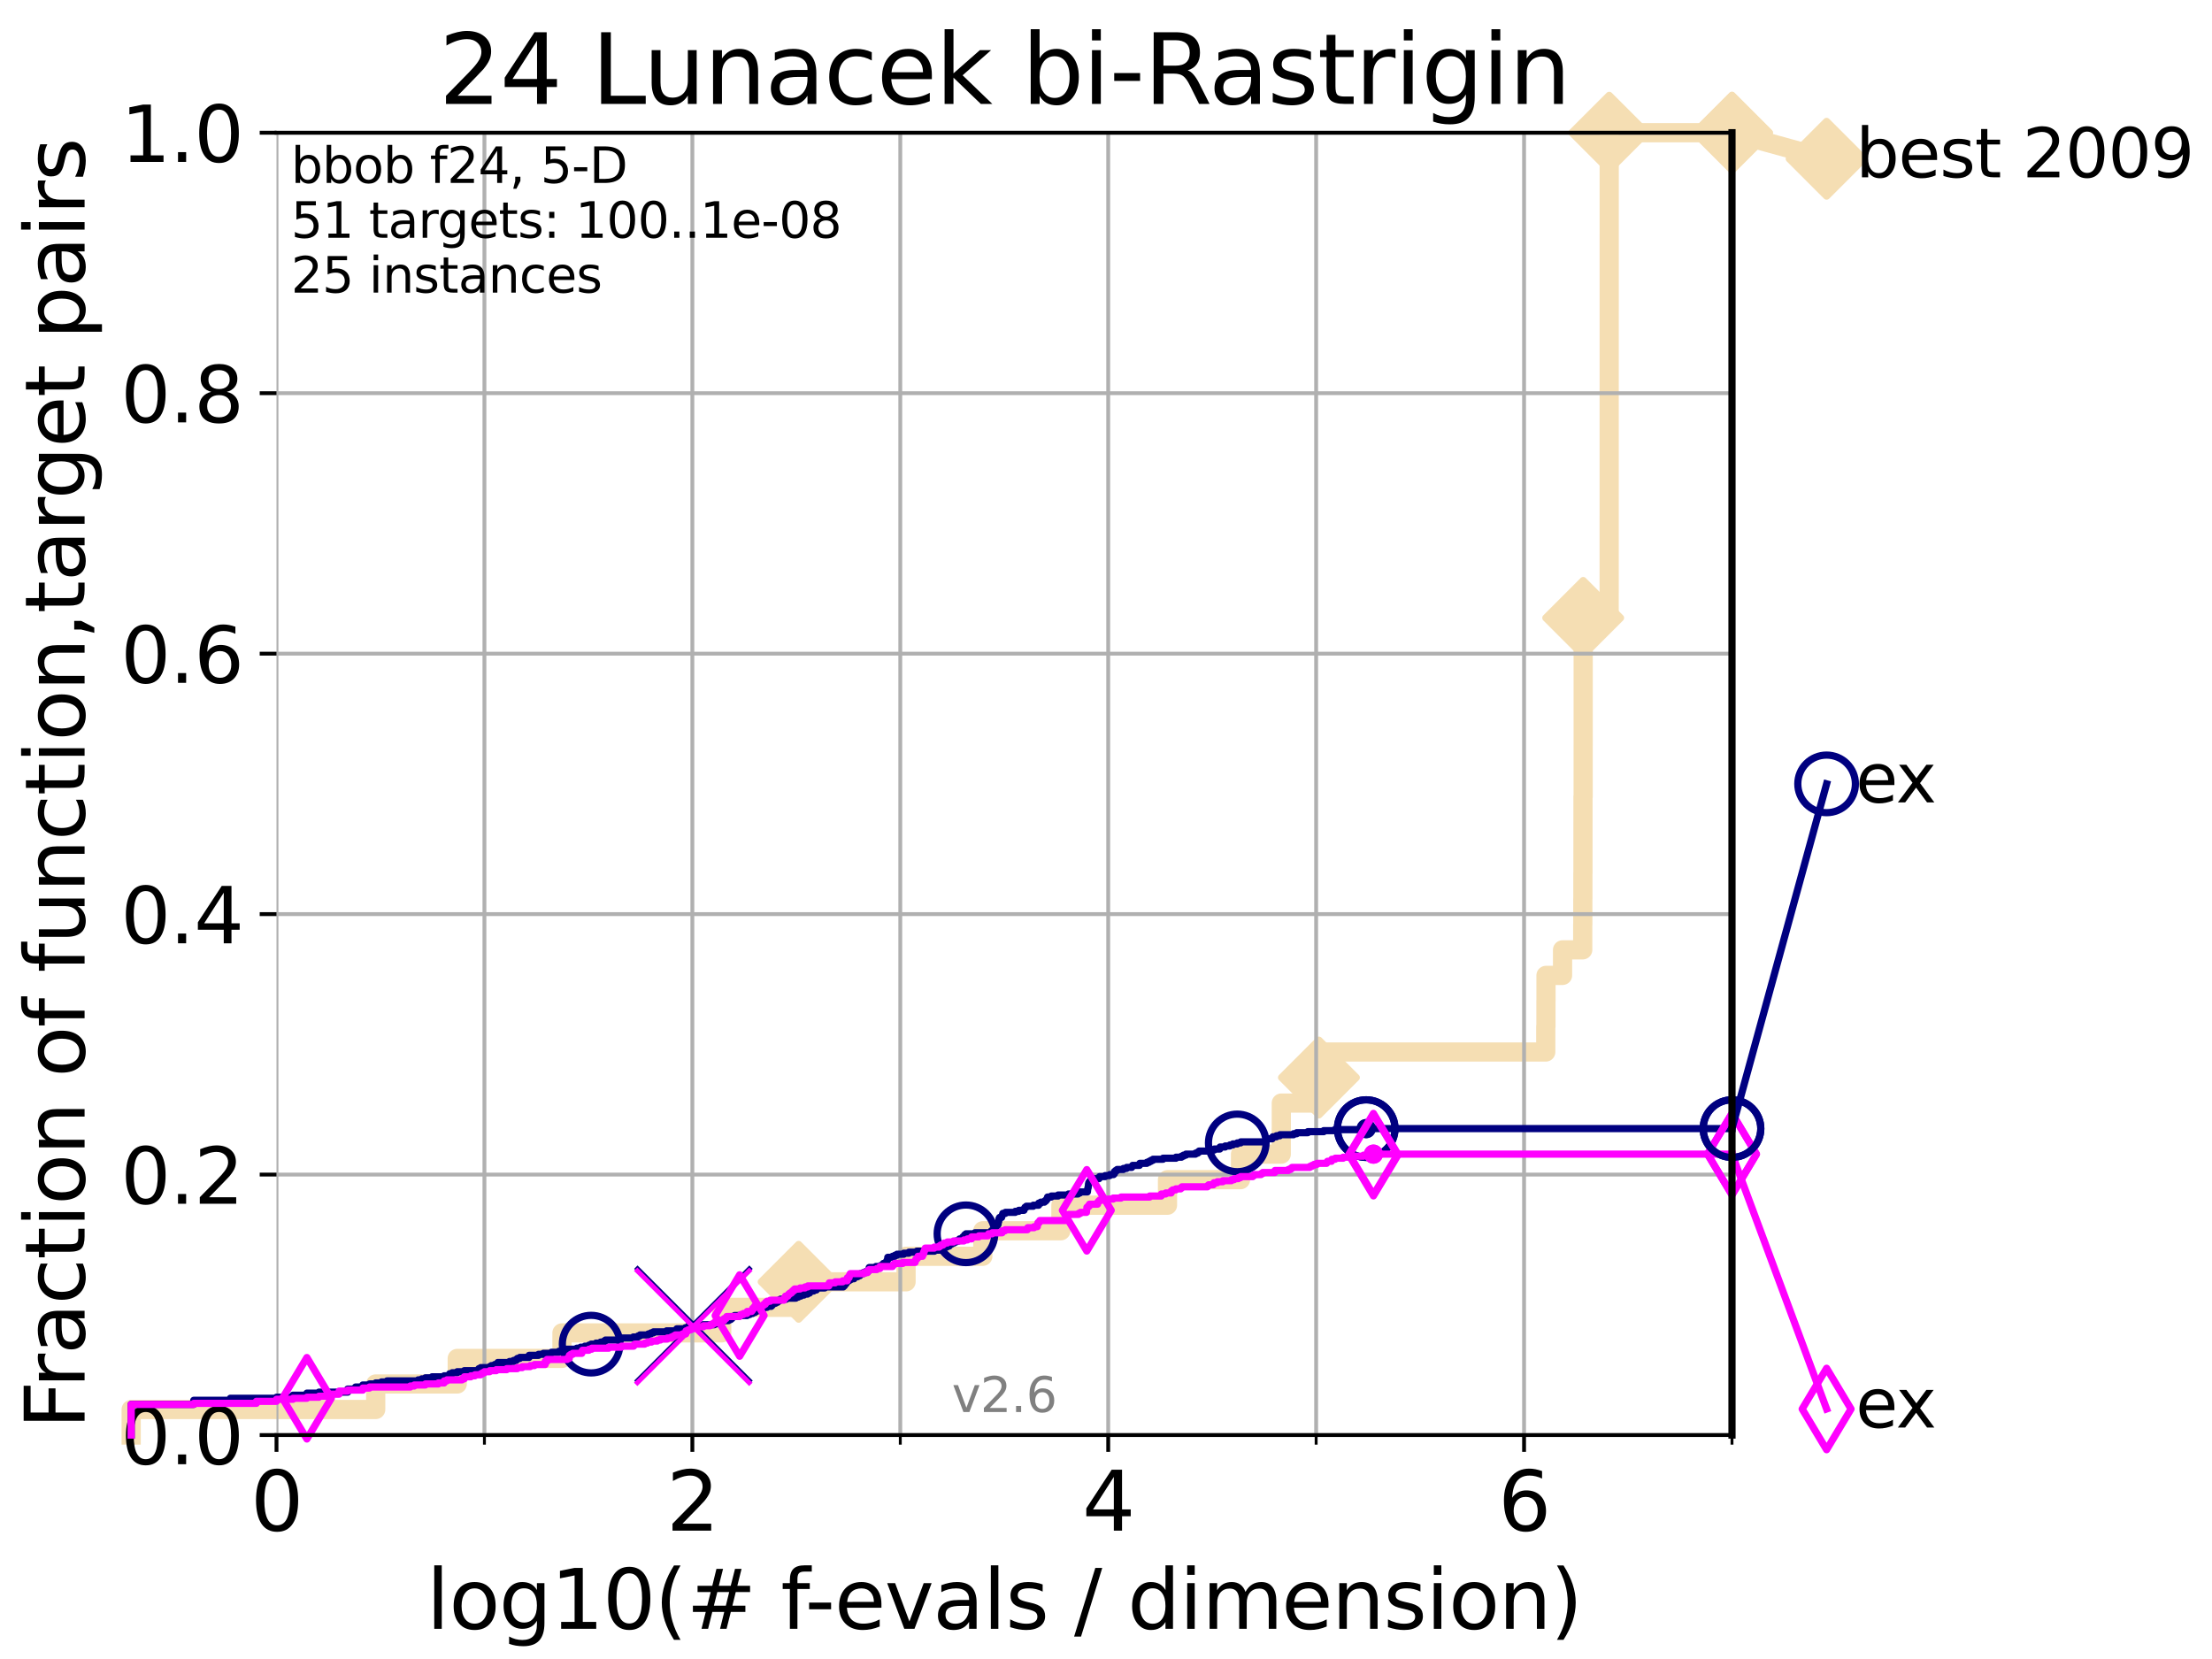 <?xml version="1.0" encoding="utf-8" standalone="no"?>
<!DOCTYPE svg PUBLIC "-//W3C//DTD SVG 1.1//EN"
  "http://www.w3.org/Graphics/SVG/1.1/DTD/svg11.dtd">
<svg xmlns:xlink="http://www.w3.org/1999/xlink" width="460.8pt" height="345.6pt" viewBox="0 0 460.8 345.6" xmlns="http://www.w3.org/2000/svg" version="1.1">
 <defs>
  <style type="text/css">*{stroke-linejoin: round; stroke-linecap: butt}</style>
 </defs>
 <g id="figure_1">
  <g id="patch_1">
   <path d="M 0 345.6 
L 460.8 345.6 
L 460.8 0 
L 0 0 
z
" style="fill: #ffffff"/>
  </g>
  <g id="axes_1">
   <g id="patch_2">
    <path d="M 57.6 298.944 
L 360.806 298.944 
L 360.806 27.648 
L 57.6 27.648 
z
" style="fill: #ffffff"/>
   </g>
   <g id="line2d_1">
    <path d="M 27.324 298.944 
L 27.324 293.624 
L 78.267 293.624 
L 78.267 288.305 
L 95.251 288.305 
L 95.251 282.985 
L 117.068 282.985 
L 117.068 277.666 
L 150.344 277.666 
L 150.344 272.346 
L 166.368 272.346 
L 166.368 267.027 
L 188.751 267.027 
L 188.751 261.707 
L 204.74 261.707 
L 204.74 256.388 
L 221.003 256.388 
L 221.003 251.068 
L 243.211 251.068 
L 243.211 245.749 
L 258.423 245.749 
L 258.423 240.429 
L 266.91 240.429 
L 266.91 235.11 
L 266.92 235.11 
L 266.92 229.79 
L 274.757 229.79 
L 274.757 224.471 
L 274.757 224.471 
L 274.757 219.151 
L 322.01 219.151 
L 322.01 213.832 
L 322.049 213.832 
L 322.049 208.512 
L 322.061 208.512 
L 322.061 203.192 
L 325.507 203.192 
L 325.507 197.873 
L 329.709 197.873 
L 329.709 192.553 
L 329.728 192.553 
L 329.728 187.234 
L 329.741 187.234 
L 329.741 181.914 
L 329.758 181.914 
L 329.758 176.595 
L 329.762 176.595 
L 329.762 171.275 
L 329.764 171.275 
L 329.764 165.956 
L 329.799 165.956 
L 329.799 160.636 
L 329.8 160.636 
L 329.8 155.317 
L 329.804 155.317 
L 329.804 149.997 
L 329.805 149.997 
L 329.805 144.678 
L 329.806 144.678 
L 329.806 139.358 
L 329.806 139.358 
L 329.806 134.039 
L 329.807 134.039 
L 329.807 128.719 
L 335.219 128.719 
L 335.219 123.4 
L 335.22 123.4 
L 335.22 118.08 
L 335.22 118.08 
L 335.22 112.76 
L 335.22 112.76 
L 335.22 107.441 
L 335.221 107.441 
L 335.221 102.121 
L 335.221 102.121 
L 335.221 96.802 
L 335.222 96.802 
L 335.222 91.482 
L 335.222 91.482 
L 335.222 86.163 
L 335.222 86.163 
L 335.222 80.843 
L 335.223 80.843 
L 335.223 75.524 
L 335.223 75.524 
L 335.223 70.204 
L 335.223 70.204 
L 335.223 64.885 
L 335.225 64.885 
L 335.225 59.565 
L 335.225 59.565 
L 335.225 54.246 
L 335.225 54.246 
L 335.225 48.926 
L 335.226 48.926 
L 335.226 43.607 
L 335.226 43.607 
L 335.226 38.287 
L 335.227 38.287 
L 335.227 32.968 
L 335.227 32.968 
L 335.227 27.648 
L 360.806 27.648 
" style="fill: none; stroke: #f5deb3; stroke-width: 4; stroke-linecap: square"/>
   </g>
   <g id="line2d_2">
    <defs>
     <path id="mee13d88a16" d="M -0 7.778 
L 7.778 0 
L 0 -7.778 
L -7.778 -0 
z
" style="stroke: #f5deb3; stroke-width: 1.5; stroke-linejoin: miter"/>
    </defs>
    <g>
     <use xlink:href="#mee13d88a16" x="166.368" y="267.027" style="fill: #f5deb3; stroke: #f5deb3; stroke-width: 1.5; stroke-linejoin: miter"/>
     <use xlink:href="#mee13d88a16" x="274.757" y="224.471" style="fill: #f5deb3; stroke: #f5deb3; stroke-width: 1.5; stroke-linejoin: miter"/>
     <use xlink:href="#mee13d88a16" x="329.807" y="128.719" style="fill: #f5deb3; stroke: #f5deb3; stroke-width: 1.5; stroke-linejoin: miter"/>
     <use xlink:href="#mee13d88a16" x="335.227" y="27.648" style="fill: #f5deb3; stroke: #f5deb3; stroke-width: 1.5; stroke-linejoin: miter"/>
     <use xlink:href="#mee13d88a16" x="360.806" y="27.648" style="fill: #f5deb3; stroke: #f5deb3; stroke-width: 1.5; stroke-linejoin: miter"/>
    </g>
   </g>
   <g id="line2d_3">
    <path style="fill: none; stroke: #f5deb3; stroke-width: 4; stroke-linecap: square"/>
    <g/>
   </g>
   <g id="line2d_4">
    <path d="M 360.806 27.648 
L 380.515 33.074 
" style="fill: none; stroke: #f5deb3; stroke-width: 4; stroke-linecap: square"/>
    <g>
     <use xlink:href="#mee13d88a16" x="360.806" y="27.648" style="fill: #f5deb3; stroke: #f5deb3; stroke-width: 1.5; stroke-linejoin: miter"/>
     <use xlink:href="#mee13d88a16" x="380.515" y="33.074" style="fill: #f5deb3; stroke: #f5deb3; stroke-width: 1.5; stroke-linejoin: miter"/>
    </g>
   </g>
   <g id="matplotlib.axis_1">
    <g id="xtick_1">
     <g id="line2d_5">
      <path d="M 57.6 298.944 
L 57.6 27.648 
" clip-path="url(#p0b5d0b1c21)" style="fill: none; stroke: #b0b0b0; stroke-width: 0.8; stroke-linecap: square"/>
     </g>
     <g id="line2d_6">
      <defs>
       <path id="m092c529389" d="M 0 0 
L 0 3.5 
" style="stroke: #000000; stroke-width: 0.8"/>
      </defs>
      <g>
       <use xlink:href="#m092c529389" x="57.6" y="298.944" style="stroke: #000000; stroke-width: 0.8"/>
      </g>
     </g>
     <g id="text_1">
      <!-- 0 -->
      <g transform="translate(52.192 318.861)scale(0.17 -0.17)">
       <defs>
        <path id="DejaVuSans-30" d="M 2034 4250 
Q 1547 4250 1301 3770 
Q 1056 3291 1056 2328 
Q 1056 1369 1301 889 
Q 1547 409 2034 409 
Q 2525 409 2770 889 
Q 3016 1369 3016 2328 
Q 3016 3291 2770 3770 
Q 2525 4250 2034 4250 
z
M 2034 4750 
Q 2819 4750 3233 4129 
Q 3647 3509 3647 2328 
Q 3647 1150 3233 529 
Q 2819 -91 2034 -91 
Q 1250 -91 836 529 
Q 422 1150 422 2328 
Q 422 3509 836 4129 
Q 1250 4750 2034 4750 
z
" transform="scale(0.016)"/>
       </defs>
       <use xlink:href="#DejaVuSans-30"/>
      </g>
     </g>
    </g>
    <g id="xtick_2">
     <g id="line2d_7">
      <path d="M 144.23 298.944 
L 144.23 27.648 
" clip-path="url(#p0b5d0b1c21)" style="fill: none; stroke: #b0b0b0; stroke-width: 0.8; stroke-linecap: square"/>
     </g>
     <g id="line2d_8">
      <g>
       <use xlink:href="#m092c529389" x="144.23" y="298.944" style="stroke: #000000; stroke-width: 0.8"/>
      </g>
     </g>
     <g id="text_2">
      <!-- 2 -->
      <g transform="translate(138.822 318.861)scale(0.17 -0.17)">
       <defs>
        <path id="DejaVuSans-32" d="M 1228 531 
L 3431 531 
L 3431 0 
L 469 0 
L 469 531 
Q 828 903 1448 1529 
Q 2069 2156 2228 2338 
Q 2531 2678 2651 2914 
Q 2772 3150 2772 3378 
Q 2772 3750 2511 3984 
Q 2250 4219 1831 4219 
Q 1534 4219 1204 4116 
Q 875 4013 500 3803 
L 500 4441 
Q 881 4594 1212 4672 
Q 1544 4750 1819 4750 
Q 2544 4750 2975 4387 
Q 3406 4025 3406 3419 
Q 3406 3131 3298 2873 
Q 3191 2616 2906 2266 
Q 2828 2175 2409 1742 
Q 1991 1309 1228 531 
z
" transform="scale(0.016)"/>
       </defs>
       <use xlink:href="#DejaVuSans-32"/>
      </g>
     </g>
    </g>
    <g id="xtick_3">
     <g id="line2d_9">
      <path d="M 230.861 298.944 
L 230.861 27.648 
" clip-path="url(#p0b5d0b1c21)" style="fill: none; stroke: #b0b0b0; stroke-width: 0.8; stroke-linecap: square"/>
     </g>
     <g id="line2d_10">
      <g>
       <use xlink:href="#m092c529389" x="230.861" y="298.944" style="stroke: #000000; stroke-width: 0.8"/>
      </g>
     </g>
     <g id="text_3">
      <!-- 4 -->
      <g transform="translate(225.453 318.861)scale(0.17 -0.17)">
       <defs>
        <path id="DejaVuSans-34" d="M 2419 4116 
L 825 1625 
L 2419 1625 
L 2419 4116 
z
M 2253 4666 
L 3047 4666 
L 3047 1625 
L 3713 1625 
L 3713 1100 
L 3047 1100 
L 3047 0 
L 2419 0 
L 2419 1100 
L 313 1100 
L 313 1709 
L 2253 4666 
z
" transform="scale(0.016)"/>
       </defs>
       <use xlink:href="#DejaVuSans-34"/>
      </g>
     </g>
    </g>
    <g id="xtick_4">
     <g id="line2d_11">
      <path d="M 317.491 298.944 
L 317.491 27.648 
" clip-path="url(#p0b5d0b1c21)" style="fill: none; stroke: #b0b0b0; stroke-width: 0.8; stroke-linecap: square"/>
     </g>
     <g id="line2d_12">
      <g>
       <use xlink:href="#m092c529389" x="317.491" y="298.944" style="stroke: #000000; stroke-width: 0.8"/>
      </g>
     </g>
     <g id="text_4">
      <!-- 6 -->
      <g transform="translate(312.083 318.861)scale(0.17 -0.17)">
       <defs>
        <path id="DejaVuSans-36" d="M 2113 2584 
Q 1688 2584 1439 2293 
Q 1191 2003 1191 1497 
Q 1191 994 1439 701 
Q 1688 409 2113 409 
Q 2538 409 2786 701 
Q 3034 994 3034 1497 
Q 3034 2003 2786 2293 
Q 2538 2584 2113 2584 
z
M 3366 4563 
L 3366 3988 
Q 3128 4100 2886 4159 
Q 2644 4219 2406 4219 
Q 1781 4219 1451 3797 
Q 1122 3375 1075 2522 
Q 1259 2794 1537 2939 
Q 1816 3084 2150 3084 
Q 2853 3084 3261 2657 
Q 3669 2231 3669 1497 
Q 3669 778 3244 343 
Q 2819 -91 2113 -91 
Q 1303 -91 875 529 
Q 447 1150 447 2328 
Q 447 3434 972 4092 
Q 1497 4750 2381 4750 
Q 2619 4750 2861 4703 
Q 3103 4656 3366 4563 
z
" transform="scale(0.016)"/>
       </defs>
       <use xlink:href="#DejaVuSans-36"/>
      </g>
     </g>
    </g>
    <g id="xtick_5">
     <g id="line2d_13">
      <path d="M 100.915 298.944 
L 100.915 27.648 
" clip-path="url(#p0b5d0b1c21)" style="fill: none; stroke: #b0b0b0; stroke-width: 0.8; stroke-linecap: square"/>
     </g>
     <g id="line2d_14">
      <defs>
       <path id="m8b782be0c8" d="M 0 0 
L 0 2 
" style="stroke: #000000; stroke-width: 0.6"/>
      </defs>
      <g>
       <use xlink:href="#m8b782be0c8" x="100.915" y="298.944" style="stroke: #000000; stroke-width: 0.6"/>
      </g>
     </g>
    </g>
    <g id="xtick_6">
     <g id="line2d_15">
      <path d="M 187.546 298.944 
L 187.546 27.648 
" clip-path="url(#p0b5d0b1c21)" style="fill: none; stroke: #b0b0b0; stroke-width: 0.8; stroke-linecap: square"/>
     </g>
     <g id="line2d_16">
      <g>
       <use xlink:href="#m8b782be0c8" x="187.546" y="298.944" style="stroke: #000000; stroke-width: 0.6"/>
      </g>
     </g>
    </g>
    <g id="xtick_7">
     <g id="line2d_17">
      <path d="M 274.176 298.944 
L 274.176 27.648 
" clip-path="url(#p0b5d0b1c21)" style="fill: none; stroke: #b0b0b0; stroke-width: 0.8; stroke-linecap: square"/>
     </g>
     <g id="line2d_18">
      <g>
       <use xlink:href="#m8b782be0c8" x="274.176" y="298.944" style="stroke: #000000; stroke-width: 0.6"/>
      </g>
     </g>
    </g>
    <g id="xtick_8">
     <g id="line2d_19">
      <path d="M 360.806 298.944 
L 360.806 27.648 
" clip-path="url(#p0b5d0b1c21)" style="fill: none; stroke: #b0b0b0; stroke-width: 0.8; stroke-linecap: square"/>
     </g>
     <g id="line2d_20">
      <g>
       <use xlink:href="#m8b782be0c8" x="360.806" y="298.944" style="stroke: #000000; stroke-width: 0.6"/>
      </g>
     </g>
    </g>
    <g id="text_5">
     <!-- log10(# f-evals / dimension) -->
     <g transform="translate(88.823 339.314)scale(0.17 -0.17)">
      <defs>
       <path id="DejaVuSans-6c" d="M 603 4863 
L 1178 4863 
L 1178 0 
L 603 0 
L 603 4863 
z
" transform="scale(0.016)"/>
       <path id="DejaVuSans-6f" d="M 1959 3097 
Q 1497 3097 1228 2736 
Q 959 2375 959 1747 
Q 959 1119 1226 758 
Q 1494 397 1959 397 
Q 2419 397 2687 759 
Q 2956 1122 2956 1747 
Q 2956 2369 2687 2733 
Q 2419 3097 1959 3097 
z
M 1959 3584 
Q 2709 3584 3137 3096 
Q 3566 2609 3566 1747 
Q 3566 888 3137 398 
Q 2709 -91 1959 -91 
Q 1206 -91 779 398 
Q 353 888 353 1747 
Q 353 2609 779 3096 
Q 1206 3584 1959 3584 
z
" transform="scale(0.016)"/>
       <path id="DejaVuSans-67" d="M 2906 1791 
Q 2906 2416 2648 2759 
Q 2391 3103 1925 3103 
Q 1463 3103 1205 2759 
Q 947 2416 947 1791 
Q 947 1169 1205 825 
Q 1463 481 1925 481 
Q 2391 481 2648 825 
Q 2906 1169 2906 1791 
z
M 3481 434 
Q 3481 -459 3084 -895 
Q 2688 -1331 1869 -1331 
Q 1566 -1331 1297 -1286 
Q 1028 -1241 775 -1147 
L 775 -588 
Q 1028 -725 1275 -790 
Q 1522 -856 1778 -856 
Q 2344 -856 2625 -561 
Q 2906 -266 2906 331 
L 2906 616 
Q 2728 306 2450 153 
Q 2172 0 1784 0 
Q 1141 0 747 490 
Q 353 981 353 1791 
Q 353 2603 747 3093 
Q 1141 3584 1784 3584 
Q 2172 3584 2450 3431 
Q 2728 3278 2906 2969 
L 2906 3500 
L 3481 3500 
L 3481 434 
z
" transform="scale(0.016)"/>
       <path id="DejaVuSans-31" d="M 794 531 
L 1825 531 
L 1825 4091 
L 703 3866 
L 703 4441 
L 1819 4666 
L 2450 4666 
L 2450 531 
L 3481 531 
L 3481 0 
L 794 0 
L 794 531 
z
" transform="scale(0.016)"/>
       <path id="DejaVuSans-28" d="M 1984 4856 
Q 1566 4138 1362 3434 
Q 1159 2731 1159 2009 
Q 1159 1288 1364 580 
Q 1569 -128 1984 -844 
L 1484 -844 
Q 1016 -109 783 600 
Q 550 1309 550 2009 
Q 550 2706 781 3412 
Q 1013 4119 1484 4856 
L 1984 4856 
z
" transform="scale(0.016)"/>
       <path id="DejaVuSans-23" d="M 3272 2816 
L 2363 2816 
L 2100 1772 
L 3016 1772 
L 3272 2816 
z
M 2803 4594 
L 2478 3297 
L 3391 3297 
L 3719 4594 
L 4219 4594 
L 3897 3297 
L 4872 3297 
L 4872 2816 
L 3775 2816 
L 3519 1772 
L 4513 1772 
L 4513 1294 
L 3397 1294 
L 3072 0 
L 2572 0 
L 2894 1294 
L 1978 1294 
L 1656 0 
L 1153 0 
L 1478 1294 
L 494 1294 
L 494 1772 
L 1594 1772 
L 1856 2816 
L 850 2816 
L 850 3297 
L 1978 3297 
L 2297 4594 
L 2803 4594 
z
" transform="scale(0.016)"/>
       <path id="DejaVuSans-20" transform="scale(0.016)"/>
       <path id="DejaVuSans-66" d="M 2375 4863 
L 2375 4384 
L 1825 4384 
Q 1516 4384 1395 4259 
Q 1275 4134 1275 3809 
L 1275 3500 
L 2222 3500 
L 2222 3053 
L 1275 3053 
L 1275 0 
L 697 0 
L 697 3053 
L 147 3053 
L 147 3500 
L 697 3500 
L 697 3744 
Q 697 4328 969 4595 
Q 1241 4863 1831 4863 
L 2375 4863 
z
" transform="scale(0.016)"/>
       <path id="DejaVuSans-2d" d="M 313 2009 
L 1997 2009 
L 1997 1497 
L 313 1497 
L 313 2009 
z
" transform="scale(0.016)"/>
       <path id="DejaVuSans-65" d="M 3597 1894 
L 3597 1613 
L 953 1613 
Q 991 1019 1311 708 
Q 1631 397 2203 397 
Q 2534 397 2845 478 
Q 3156 559 3463 722 
L 3463 178 
Q 3153 47 2828 -22 
Q 2503 -91 2169 -91 
Q 1331 -91 842 396 
Q 353 884 353 1716 
Q 353 2575 817 3079 
Q 1281 3584 2069 3584 
Q 2775 3584 3186 3129 
Q 3597 2675 3597 1894 
z
M 3022 2063 
Q 3016 2534 2758 2815 
Q 2500 3097 2075 3097 
Q 1594 3097 1305 2825 
Q 1016 2553 972 2059 
L 3022 2063 
z
" transform="scale(0.016)"/>
       <path id="DejaVuSans-76" d="M 191 3500 
L 800 3500 
L 1894 563 
L 2988 3500 
L 3597 3500 
L 2284 0 
L 1503 0 
L 191 3500 
z
" transform="scale(0.016)"/>
       <path id="DejaVuSans-61" d="M 2194 1759 
Q 1497 1759 1228 1600 
Q 959 1441 959 1056 
Q 959 750 1161 570 
Q 1363 391 1709 391 
Q 2188 391 2477 730 
Q 2766 1069 2766 1631 
L 2766 1759 
L 2194 1759 
z
M 3341 1997 
L 3341 0 
L 2766 0 
L 2766 531 
Q 2569 213 2275 61 
Q 1981 -91 1556 -91 
Q 1019 -91 701 211 
Q 384 513 384 1019 
Q 384 1609 779 1909 
Q 1175 2209 1959 2209 
L 2766 2209 
L 2766 2266 
Q 2766 2663 2505 2880 
Q 2244 3097 1772 3097 
Q 1472 3097 1187 3025 
Q 903 2953 641 2809 
L 641 3341 
Q 956 3463 1253 3523 
Q 1550 3584 1831 3584 
Q 2591 3584 2966 3190 
Q 3341 2797 3341 1997 
z
" transform="scale(0.016)"/>
       <path id="DejaVuSans-73" d="M 2834 3397 
L 2834 2853 
Q 2591 2978 2328 3040 
Q 2066 3103 1784 3103 
Q 1356 3103 1142 2972 
Q 928 2841 928 2578 
Q 928 2378 1081 2264 
Q 1234 2150 1697 2047 
L 1894 2003 
Q 2506 1872 2764 1633 
Q 3022 1394 3022 966 
Q 3022 478 2636 193 
Q 2250 -91 1575 -91 
Q 1294 -91 989 -36 
Q 684 19 347 128 
L 347 722 
Q 666 556 975 473 
Q 1284 391 1588 391 
Q 1994 391 2212 530 
Q 2431 669 2431 922 
Q 2431 1156 2273 1281 
Q 2116 1406 1581 1522 
L 1381 1569 
Q 847 1681 609 1914 
Q 372 2147 372 2553 
Q 372 3047 722 3315 
Q 1072 3584 1716 3584 
Q 2034 3584 2315 3537 
Q 2597 3491 2834 3397 
z
" transform="scale(0.016)"/>
       <path id="DejaVuSans-2f" d="M 1625 4666 
L 2156 4666 
L 531 -594 
L 0 -594 
L 1625 4666 
z
" transform="scale(0.016)"/>
       <path id="DejaVuSans-64" d="M 2906 2969 
L 2906 4863 
L 3481 4863 
L 3481 0 
L 2906 0 
L 2906 525 
Q 2725 213 2448 61 
Q 2172 -91 1784 -91 
Q 1150 -91 751 415 
Q 353 922 353 1747 
Q 353 2572 751 3078 
Q 1150 3584 1784 3584 
Q 2172 3584 2448 3432 
Q 2725 3281 2906 2969 
z
M 947 1747 
Q 947 1113 1208 752 
Q 1469 391 1925 391 
Q 2381 391 2643 752 
Q 2906 1113 2906 1747 
Q 2906 2381 2643 2742 
Q 2381 3103 1925 3103 
Q 1469 3103 1208 2742 
Q 947 2381 947 1747 
z
" transform="scale(0.016)"/>
       <path id="DejaVuSans-69" d="M 603 3500 
L 1178 3500 
L 1178 0 
L 603 0 
L 603 3500 
z
M 603 4863 
L 1178 4863 
L 1178 4134 
L 603 4134 
L 603 4863 
z
" transform="scale(0.016)"/>
       <path id="DejaVuSans-6d" d="M 3328 2828 
Q 3544 3216 3844 3400 
Q 4144 3584 4550 3584 
Q 5097 3584 5394 3201 
Q 5691 2819 5691 2113 
L 5691 0 
L 5113 0 
L 5113 2094 
Q 5113 2597 4934 2840 
Q 4756 3084 4391 3084 
Q 3944 3084 3684 2787 
Q 3425 2491 3425 1978 
L 3425 0 
L 2847 0 
L 2847 2094 
Q 2847 2600 2669 2842 
Q 2491 3084 2119 3084 
Q 1678 3084 1418 2786 
Q 1159 2488 1159 1978 
L 1159 0 
L 581 0 
L 581 3500 
L 1159 3500 
L 1159 2956 
Q 1356 3278 1631 3431 
Q 1906 3584 2284 3584 
Q 2666 3584 2933 3390 
Q 3200 3197 3328 2828 
z
" transform="scale(0.016)"/>
       <path id="DejaVuSans-6e" d="M 3513 2113 
L 3513 0 
L 2938 0 
L 2938 2094 
Q 2938 2591 2744 2837 
Q 2550 3084 2163 3084 
Q 1697 3084 1428 2787 
Q 1159 2491 1159 1978 
L 1159 0 
L 581 0 
L 581 3500 
L 1159 3500 
L 1159 2956 
Q 1366 3272 1645 3428 
Q 1925 3584 2291 3584 
Q 2894 3584 3203 3211 
Q 3513 2838 3513 2113 
z
" transform="scale(0.016)"/>
       <path id="DejaVuSans-29" d="M 513 4856 
L 1013 4856 
Q 1481 4119 1714 3412 
Q 1947 2706 1947 2009 
Q 1947 1309 1714 600 
Q 1481 -109 1013 -844 
L 513 -844 
Q 928 -128 1133 580 
Q 1338 1288 1338 2009 
Q 1338 2731 1133 3434 
Q 928 4138 513 4856 
z
" transform="scale(0.016)"/>
      </defs>
      <use xlink:href="#DejaVuSans-6c"/>
      <use xlink:href="#DejaVuSans-6f" x="27.783"/>
      <use xlink:href="#DejaVuSans-67" x="88.965"/>
      <use xlink:href="#DejaVuSans-31" x="152.441"/>
      <use xlink:href="#DejaVuSans-30" x="216.064"/>
      <use xlink:href="#DejaVuSans-28" x="279.688"/>
      <use xlink:href="#DejaVuSans-23" x="318.701"/>
      <use xlink:href="#DejaVuSans-20" x="402.49"/>
      <use xlink:href="#DejaVuSans-66" x="434.277"/>
      <use xlink:href="#DejaVuSans-2d" x="463.982"/>
      <use xlink:href="#DejaVuSans-65" x="500.066"/>
      <use xlink:href="#DejaVuSans-76" x="561.59"/>
      <use xlink:href="#DejaVuSans-61" x="620.77"/>
      <use xlink:href="#DejaVuSans-6c" x="682.049"/>
      <use xlink:href="#DejaVuSans-73" x="709.832"/>
      <use xlink:href="#DejaVuSans-20" x="761.932"/>
      <use xlink:href="#DejaVuSans-2f" x="793.719"/>
      <use xlink:href="#DejaVuSans-20" x="827.41"/>
      <use xlink:href="#DejaVuSans-64" x="859.197"/>
      <use xlink:href="#DejaVuSans-69" x="922.674"/>
      <use xlink:href="#DejaVuSans-6d" x="950.457"/>
      <use xlink:href="#DejaVuSans-65" x="1047.869"/>
      <use xlink:href="#DejaVuSans-6e" x="1109.393"/>
      <use xlink:href="#DejaVuSans-73" x="1172.771"/>
      <use xlink:href="#DejaVuSans-69" x="1224.871"/>
      <use xlink:href="#DejaVuSans-6f" x="1252.654"/>
      <use xlink:href="#DejaVuSans-6e" x="1313.836"/>
      <use xlink:href="#DejaVuSans-29" x="1377.215"/>
     </g>
    </g>
   </g>
   <g id="matplotlib.axis_2">
    <g id="ytick_1">
     <g id="line2d_21">
      <path d="M 57.6 298.944 
L 360.806 298.944 
" clip-path="url(#p0b5d0b1c21)" style="fill: none; stroke: #b0b0b0; stroke-width: 0.8; stroke-linecap: square"/>
     </g>
     <g id="line2d_22">
      <defs>
       <path id="m1b7c4a2855" d="M 0 0 
L -3.5 0 
" style="stroke: #000000; stroke-width: 0.8"/>
      </defs>
      <g>
       <use xlink:href="#m1b7c4a2855" x="57.6" y="298.944" style="stroke: #000000; stroke-width: 0.8"/>
      </g>
     </g>
     <g id="text_6">
      <!-- 0.0 -->
      <g transform="translate(25.155 305.023)scale(0.16 -0.16)">
       <defs>
        <path id="DejaVuSans-2e" d="M 684 794 
L 1344 794 
L 1344 0 
L 684 0 
L 684 794 
z
" transform="scale(0.016)"/>
       </defs>
       <use xlink:href="#DejaVuSans-30"/>
       <use xlink:href="#DejaVuSans-2e" x="63.623"/>
       <use xlink:href="#DejaVuSans-30" x="95.41"/>
      </g>
     </g>
    </g>
    <g id="ytick_2">
     <g id="line2d_23">
      <path d="M 57.6 244.685 
L 360.806 244.685 
" clip-path="url(#p0b5d0b1c21)" style="fill: none; stroke: #b0b0b0; stroke-width: 0.8; stroke-linecap: square"/>
     </g>
     <g id="line2d_24">
      <g>
       <use xlink:href="#m1b7c4a2855" x="57.6" y="244.685" style="stroke: #000000; stroke-width: 0.8"/>
      </g>
     </g>
     <g id="text_7">
      <!-- 0.2 -->
      <g transform="translate(25.155 250.764)scale(0.16 -0.16)">
       <use xlink:href="#DejaVuSans-30"/>
       <use xlink:href="#DejaVuSans-2e" x="63.623"/>
       <use xlink:href="#DejaVuSans-32" x="95.41"/>
      </g>
     </g>
    </g>
    <g id="ytick_3">
     <g id="line2d_25">
      <path d="M 57.6 190.426 
L 360.806 190.426 
" clip-path="url(#p0b5d0b1c21)" style="fill: none; stroke: #b0b0b0; stroke-width: 0.8; stroke-linecap: square"/>
     </g>
     <g id="line2d_26">
      <g>
       <use xlink:href="#m1b7c4a2855" x="57.6" y="190.426" style="stroke: #000000; stroke-width: 0.8"/>
      </g>
     </g>
     <g id="text_8">
      <!-- 0.4 -->
      <g transform="translate(25.155 196.504)scale(0.16 -0.16)">
       <use xlink:href="#DejaVuSans-30"/>
       <use xlink:href="#DejaVuSans-2e" x="63.623"/>
       <use xlink:href="#DejaVuSans-34" x="95.41"/>
      </g>
     </g>
    </g>
    <g id="ytick_4">
     <g id="line2d_27">
      <path d="M 57.6 136.166 
L 360.806 136.166 
" clip-path="url(#p0b5d0b1c21)" style="fill: none; stroke: #b0b0b0; stroke-width: 0.8; stroke-linecap: square"/>
     </g>
     <g id="line2d_28">
      <g>
       <use xlink:href="#m1b7c4a2855" x="57.6" y="136.166" style="stroke: #000000; stroke-width: 0.8"/>
      </g>
     </g>
     <g id="text_9">
      <!-- 0.6 -->
      <g transform="translate(25.155 142.245)scale(0.16 -0.16)">
       <use xlink:href="#DejaVuSans-30"/>
       <use xlink:href="#DejaVuSans-2e" x="63.623"/>
       <use xlink:href="#DejaVuSans-36" x="95.41"/>
      </g>
     </g>
    </g>
    <g id="ytick_5">
     <g id="line2d_29">
      <path d="M 57.6 81.907 
L 360.806 81.907 
" clip-path="url(#p0b5d0b1c21)" style="fill: none; stroke: #b0b0b0; stroke-width: 0.8; stroke-linecap: square"/>
     </g>
     <g id="line2d_30">
      <g>
       <use xlink:href="#m1b7c4a2855" x="57.6" y="81.907" style="stroke: #000000; stroke-width: 0.8"/>
      </g>
     </g>
     <g id="text_10">
      <!-- 0.8 -->
      <g transform="translate(25.155 87.986)scale(0.16 -0.16)">
       <defs>
        <path id="DejaVuSans-38" d="M 2034 2216 
Q 1584 2216 1326 1975 
Q 1069 1734 1069 1313 
Q 1069 891 1326 650 
Q 1584 409 2034 409 
Q 2484 409 2743 651 
Q 3003 894 3003 1313 
Q 3003 1734 2745 1975 
Q 2488 2216 2034 2216 
z
M 1403 2484 
Q 997 2584 770 2862 
Q 544 3141 544 3541 
Q 544 4100 942 4425 
Q 1341 4750 2034 4750 
Q 2731 4750 3128 4425 
Q 3525 4100 3525 3541 
Q 3525 3141 3298 2862 
Q 3072 2584 2669 2484 
Q 3125 2378 3379 2068 
Q 3634 1759 3634 1313 
Q 3634 634 3220 271 
Q 2806 -91 2034 -91 
Q 1263 -91 848 271 
Q 434 634 434 1313 
Q 434 1759 690 2068 
Q 947 2378 1403 2484 
z
M 1172 3481 
Q 1172 3119 1398 2916 
Q 1625 2713 2034 2713 
Q 2441 2713 2670 2916 
Q 2900 3119 2900 3481 
Q 2900 3844 2670 4047 
Q 2441 4250 2034 4250 
Q 1625 4250 1398 4047 
Q 1172 3844 1172 3481 
z
" transform="scale(0.016)"/>
       </defs>
       <use xlink:href="#DejaVuSans-30"/>
       <use xlink:href="#DejaVuSans-2e" x="63.623"/>
       <use xlink:href="#DejaVuSans-38" x="95.41"/>
      </g>
     </g>
    </g>
    <g id="ytick_6">
     <g id="line2d_31">
      <path d="M 57.6 27.648 
L 360.806 27.648 
" clip-path="url(#p0b5d0b1c21)" style="fill: none; stroke: #b0b0b0; stroke-width: 0.8; stroke-linecap: square"/>
     </g>
     <g id="line2d_32">
      <g>
       <use xlink:href="#m1b7c4a2855" x="57.6" y="27.648" style="stroke: #000000; stroke-width: 0.8"/>
      </g>
     </g>
     <g id="text_11">
      <!-- 1.0 -->
      <g transform="translate(25.155 33.727)scale(0.16 -0.16)">
       <use xlink:href="#DejaVuSans-31"/>
       <use xlink:href="#DejaVuSans-2e" x="63.623"/>
       <use xlink:href="#DejaVuSans-30" x="95.41"/>
      </g>
     </g>
    </g>
    <g id="text_12">
     <!-- Fraction of function,target pairs -->
     <g transform="translate(17.62 297.681)rotate(-90)scale(0.17 -0.17)">
      <defs>
       <path id="DejaVuSans-46" d="M 628 4666 
L 3309 4666 
L 3309 4134 
L 1259 4134 
L 1259 2759 
L 3109 2759 
L 3109 2228 
L 1259 2228 
L 1259 0 
L 628 0 
L 628 4666 
z
" transform="scale(0.016)"/>
       <path id="DejaVuSans-72" d="M 2631 2963 
Q 2534 3019 2420 3045 
Q 2306 3072 2169 3072 
Q 1681 3072 1420 2755 
Q 1159 2438 1159 1844 
L 1159 0 
L 581 0 
L 581 3500 
L 1159 3500 
L 1159 2956 
Q 1341 3275 1631 3429 
Q 1922 3584 2338 3584 
Q 2397 3584 2469 3576 
Q 2541 3569 2628 3553 
L 2631 2963 
z
" transform="scale(0.016)"/>
       <path id="DejaVuSans-63" d="M 3122 3366 
L 3122 2828 
Q 2878 2963 2633 3030 
Q 2388 3097 2138 3097 
Q 1578 3097 1268 2742 
Q 959 2388 959 1747 
Q 959 1106 1268 751 
Q 1578 397 2138 397 
Q 2388 397 2633 464 
Q 2878 531 3122 666 
L 3122 134 
Q 2881 22 2623 -34 
Q 2366 -91 2075 -91 
Q 1284 -91 818 406 
Q 353 903 353 1747 
Q 353 2603 823 3093 
Q 1294 3584 2113 3584 
Q 2378 3584 2631 3529 
Q 2884 3475 3122 3366 
z
" transform="scale(0.016)"/>
       <path id="DejaVuSans-74" d="M 1172 4494 
L 1172 3500 
L 2356 3500 
L 2356 3053 
L 1172 3053 
L 1172 1153 
Q 1172 725 1289 603 
Q 1406 481 1766 481 
L 2356 481 
L 2356 0 
L 1766 0 
Q 1100 0 847 248 
Q 594 497 594 1153 
L 594 3053 
L 172 3053 
L 172 3500 
L 594 3500 
L 594 4494 
L 1172 4494 
z
" transform="scale(0.016)"/>
       <path id="DejaVuSans-75" d="M 544 1381 
L 544 3500 
L 1119 3500 
L 1119 1403 
Q 1119 906 1312 657 
Q 1506 409 1894 409 
Q 2359 409 2629 706 
Q 2900 1003 2900 1516 
L 2900 3500 
L 3475 3500 
L 3475 0 
L 2900 0 
L 2900 538 
Q 2691 219 2414 64 
Q 2138 -91 1772 -91 
Q 1169 -91 856 284 
Q 544 659 544 1381 
z
M 1991 3584 
L 1991 3584 
z
" transform="scale(0.016)"/>
       <path id="DejaVuSans-2c" d="M 750 794 
L 1409 794 
L 1409 256 
L 897 -744 
L 494 -744 
L 750 256 
L 750 794 
z
" transform="scale(0.016)"/>
       <path id="DejaVuSans-70" d="M 1159 525 
L 1159 -1331 
L 581 -1331 
L 581 3500 
L 1159 3500 
L 1159 2969 
Q 1341 3281 1617 3432 
Q 1894 3584 2278 3584 
Q 2916 3584 3314 3078 
Q 3713 2572 3713 1747 
Q 3713 922 3314 415 
Q 2916 -91 2278 -91 
Q 1894 -91 1617 61 
Q 1341 213 1159 525 
z
M 3116 1747 
Q 3116 2381 2855 2742 
Q 2594 3103 2138 3103 
Q 1681 3103 1420 2742 
Q 1159 2381 1159 1747 
Q 1159 1113 1420 752 
Q 1681 391 2138 391 
Q 2594 391 2855 752 
Q 3116 1113 3116 1747 
z
" transform="scale(0.016)"/>
      </defs>
      <use xlink:href="#DejaVuSans-46"/>
      <use xlink:href="#DejaVuSans-72" x="50.27"/>
      <use xlink:href="#DejaVuSans-61" x="91.383"/>
      <use xlink:href="#DejaVuSans-63" x="152.662"/>
      <use xlink:href="#DejaVuSans-74" x="207.643"/>
      <use xlink:href="#DejaVuSans-69" x="246.852"/>
      <use xlink:href="#DejaVuSans-6f" x="274.635"/>
      <use xlink:href="#DejaVuSans-6e" x="335.816"/>
      <use xlink:href="#DejaVuSans-20" x="399.195"/>
      <use xlink:href="#DejaVuSans-6f" x="430.982"/>
      <use xlink:href="#DejaVuSans-66" x="492.164"/>
      <use xlink:href="#DejaVuSans-20" x="527.369"/>
      <use xlink:href="#DejaVuSans-66" x="559.156"/>
      <use xlink:href="#DejaVuSans-75" x="594.361"/>
      <use xlink:href="#DejaVuSans-6e" x="657.74"/>
      <use xlink:href="#DejaVuSans-63" x="721.119"/>
      <use xlink:href="#DejaVuSans-74" x="776.1"/>
      <use xlink:href="#DejaVuSans-69" x="815.309"/>
      <use xlink:href="#DejaVuSans-6f" x="843.092"/>
      <use xlink:href="#DejaVuSans-6e" x="904.273"/>
      <use xlink:href="#DejaVuSans-2c" x="967.652"/>
      <use xlink:href="#DejaVuSans-74" x="999.439"/>
      <use xlink:href="#DejaVuSans-61" x="1038.648"/>
      <use xlink:href="#DejaVuSans-72" x="1099.928"/>
      <use xlink:href="#DejaVuSans-67" x="1139.291"/>
      <use xlink:href="#DejaVuSans-65" x="1202.768"/>
      <use xlink:href="#DejaVuSans-74" x="1264.291"/>
      <use xlink:href="#DejaVuSans-20" x="1303.5"/>
      <use xlink:href="#DejaVuSans-70" x="1335.287"/>
      <use xlink:href="#DejaVuSans-61" x="1398.764"/>
      <use xlink:href="#DejaVuSans-69" x="1460.043"/>
      <use xlink:href="#DejaVuSans-72" x="1487.826"/>
      <use xlink:href="#DejaVuSans-73" x="1528.939"/>
     </g>
    </g>
   </g>
   <g id="line2d_33">
    <defs>
     <path id="m7739eb2ece" d="M 0 1.5 
C 0.398 1.5 0.779 1.342 1.061 1.061 
C 1.342 0.779 1.5 0.398 1.5 0 
C 1.5 -0.398 1.342 -0.779 1.061 -1.061 
C 0.779 -1.342 0.398 -1.5 0 -1.5 
C -0.398 -1.5 -0.779 -1.342 -1.061 -1.061 
C -1.342 -0.779 -1.5 -0.398 -1.5 0 
C -1.5 0.398 -1.342 0.779 -1.061 1.061 
C -0.779 1.342 -0.398 1.5 0 1.5 
z
" style="stroke: #f5deb3"/>
    </defs>
    <g>
     <use xlink:href="#m7739eb2ece" x="335.227" y="27.648" style="fill: #f5deb3; stroke: #f5deb3"/>
     <use xlink:href="#m7739eb2ece" x="335.227" y="27.648" style="fill: #f5deb3; stroke: #f5deb3"/>
    </g>
   </g>
   <g id="line2d_34">
    <defs>
     <path id="m270866346b" d="M 0 1.5 
C 0.398 1.5 0.779 1.342 1.061 1.061 
C 1.342 0.779 1.5 0.398 1.5 0 
C 1.5 -0.398 1.342 -0.779 1.061 -1.061 
C 0.779 -1.342 0.398 -1.5 0 -1.5 
C -0.398 -1.5 -0.779 -1.342 -1.061 -1.061 
C -1.342 -0.779 -1.5 -0.398 -1.5 0 
C -1.5 0.398 -1.342 0.779 -1.061 1.061 
C -0.779 1.342 -0.398 1.5 0 1.5 
z
" style="stroke: #000080"/>
    </defs>
    <g>
     <use xlink:href="#m270866346b" x="284.604" y="235.11" style="fill: #000080; stroke: #000080"/>
     <use xlink:href="#m270866346b" x="284.604" y="235.11" style="fill: #000080; stroke: #000080"/>
    </g>
   </g>
   <g id="line2d_35">
    <path d="M 27.324 298.944 
L 27.324 292.561 
L 40.363 292.561 
L 40.363 291.709 
L 47.991 291.709 
L 47.991 291.284 
L 57.6 291.284 
L 57.6 291.071 
L 61.03 291.071 
L 61.03 290.646 
L 63.93 290.646 
L 63.93 290.22 
L 66.441 290.22 
L 66.441 290.007 
L 72.432 290.007 
L 72.432 289.369 
L 74.069 289.369 
L 74.069 288.943 
L 75.575 288.943 
L 75.575 288.518 
L 76.969 288.518 
L 76.969 288.305 
L 78.267 288.305 
L 78.267 288.092 
L 79.481 288.092 
L 79.481 287.879 
L 80.621 287.879 
L 80.621 287.667 
L 87.108 287.667 
L 87.108 287.454 
L 87.876 287.454 
L 87.876 287.241 
L 88.614 287.241 
L 88.614 287.028 
L 90.008 287.028 
L 90.008 286.815 
L 92.52 286.815 
L 92.52 286.603 
L 93.66 286.603 
L 93.66 286.177 
L 94.206 286.177 
L 94.206 285.964 
L 95.251 285.964 
L 95.251 285.752 
L 96.718 285.752 
L 96.718 285.539 
L 99.751 285.539 
L 99.751 285.113 
L 100.147 285.113 
L 100.147 284.9 
L 102.011 284.9 
L 102.011 284.688 
L 102.363 284.688 
L 102.363 284.475 
L 103.047 284.475 
L 103.047 284.262 
L 103.707 284.262 
L 103.707 283.837 
L 106.138 283.837 
L 106.138 283.624 
L 106.974 283.624 
L 106.974 283.411 
L 107.512 283.411 
L 107.512 283.198 
L 107.775 283.198 
L 107.775 282.985 
L 108.29 282.985 
L 108.29 282.773 
L 110.221 282.773 
L 110.221 282.347 
L 112.18 282.347 
L 112.18 282.134 
L 113.186 282.134 
L 113.186 281.922 
L 114.872 281.922 
L 114.872 281.709 
L 116.419 281.709 
L 116.419 281.496 
L 117.54 281.496 
L 117.54 281.283 
L 117.849 281.283 
L 117.849 281.07 
L 120.149 281.07 
L 120.149 280.858 
L 120.944 280.858 
L 120.944 280.645 
L 121.831 280.645 
L 121.831 280.432 
L 122.678 280.432 
L 122.678 280.219 
L 123.145 280.219 
L 123.145 280.006 
L 124.156 280.006 
L 124.156 279.794 
L 125.116 279.794 
L 125.116 279.581 
L 125.83 279.581 
L 125.83 279.368 
L 126.127 279.368 
L 126.127 279.155 
L 128.957 279.155 
L 128.957 278.943 
L 129.458 278.943 
L 129.458 278.73 
L 131.929 278.73 
L 131.929 278.517 
L 132.916 278.517 
L 132.916 278.304 
L 133.323 278.304 
L 133.323 278.091 
L 135.055 278.091 
L 135.055 277.879 
L 135.598 277.879 
L 135.598 277.666 
L 136.127 277.666 
L 136.127 277.453 
L 138.869 277.453 
L 138.869 277.24 
L 140.861 277.24 
L 140.861 277.028 
L 140.995 277.028 
L 140.995 276.815 
L 142.743 276.815 
L 142.743 276.602 
L 143.345 276.602 
L 143.345 276.389 
L 143.462 276.389 
L 143.462 276.176 
L 144.155 276.176 
L 144.155 275.964 
L 148.815 275.964 
L 148.815 275.751 
L 149.848 275.751 
L 149.848 275.538 
L 150.235 275.538 
L 150.344 275.113 
L 151.757 275.113 
L 151.757 274.9 
L 152.206 274.9 
L 152.206 274.687 
L 152.475 274.687 
L 152.475 274.474 
L 152.596 274.474 
L 152.596 274.261 
L 153.025 274.261 
L 153.025 274.049 
L 155.64 274.049 
L 155.64 273.836 
L 156.205 273.836 
L 156.205 273.623 
L 156.793 273.623 
L 156.793 273.41 
L 157.27 273.41 
L 157.27 273.197 
L 157.605 273.197 
L 157.605 272.985 
L 158.08 272.985 
L 158.08 272.772 
L 158.49 272.772 
L 158.49 272.559 
L 159.097 272.559 
L 159.097 272.346 
L 159.8 272.346 
L 159.8 272.134 
L 160.668 272.134 
L 160.668 271.921 
L 160.887 271.921 
L 160.948 271.495 
L 161.557 271.495 
L 161.557 271.282 
L 161.987 271.282 
L 161.987 271.07 
L 162.248 271.07 
L 162.248 270.857 
L 162.578 270.857 
L 162.578 270.644 
L 163.8 270.644 
L 163.8 270.431 
L 165.791 270.431 
L 165.791 270.219 
L 166.287 270.219 
L 166.287 270.006 
L 166.826 270.006 
L 166.826 269.793 
L 167.472 269.793 
L 167.472 269.58 
L 168.232 269.58 
L 168.232 269.367 
L 168.658 269.367 
L 168.72 268.942 
L 169.502 268.942 
L 169.502 268.729 
L 170.063 268.729 
L 170.063 268.516 
L 170.233 268.516 
L 170.233 268.304 
L 171.826 268.304 
L 171.826 268.091 
L 175.666 268.091 
L 175.666 267.878 
L 175.898 267.878 
L 175.898 267.665 
L 176.024 267.665 
L 176.024 267.452 
L 176.231 267.452 
L 176.231 267.24 
L 176.354 267.24 
L 176.422 266.814 
L 176.859 266.814 
L 176.859 266.601 
L 177.194 266.601 
L 177.194 266.388 
L 177.905 266.388 
L 177.905 266.176 
L 178.061 266.176 
L 178.061 265.963 
L 178.668 265.963 
L 178.668 265.75 
L 179.121 265.75 
L 179.121 265.537 
L 179.244 265.537 
L 179.244 265.325 
L 179.831 265.325 
L 179.831 265.112 
L 180.335 265.112 
L 180.335 264.899 
L 180.841 264.899 
L 180.938 264.473 
L 181.034 264.473 
L 181.071 264.048 
L 182.462 264.048 
L 182.462 263.835 
L 183.465 263.835 
L 183.465 263.622 
L 183.95 263.622 
L 184.031 263.197 
L 184.475 263.197 
L 184.475 262.984 
L 184.691 262.984 
L 184.77 262.558 
L 184.887 262.558 
L 184.943 261.92 
L 185.932 261.92 
L 185.932 261.707 
L 186.43 261.707 
L 186.43 261.495 
L 186.856 261.495 
L 186.856 261.282 
L 188.283 261.282 
L 188.283 261.069 
L 189.339 261.069 
L 189.339 260.856 
L 190.985 260.856 
L 190.985 260.643 
L 194.659 260.643 
L 194.659 260.431 
L 195.744 260.431 
L 195.744 260.218 
L 195.997 260.218 
L 195.997 260.005 
L 196.486 260.005 
L 196.486 259.792 
L 197.233 259.792 
L 197.233 259.579 
L 197.75 259.579 
L 197.75 259.367 
L 197.915 259.367 
L 197.915 259.154 
L 198.297 259.154 
L 198.297 258.941 
L 198.746 258.941 
L 198.746 258.728 
L 199.157 258.728 
L 199.157 258.516 
L 199.719 258.516 
L 199.719 258.303 
L 199.893 258.303 
L 199.893 258.09 
L 200.489 258.09 
L 200.579 257.664 
L 200.857 257.664 
L 200.963 257.239 
L 201.226 257.239 
L 201.226 257.026 
L 203.078 257.026 
L 203.078 256.813 
L 206.375 256.813 
L 206.375 256.601 
L 206.533 256.601 
L 206.533 256.388 
L 207.082 256.388 
L 207.159 255.962 
L 207.25 255.962 
L 207.326 255.324 
L 207.771 255.324 
L 207.771 255.111 
L 207.906 255.111 
L 208.003 254.473 
L 208.052 254.473 
L 208.119 253.834 
L 208.235 253.834 
L 208.235 253.622 
L 208.656 253.622 
L 208.741 253.196 
L 208.812 253.196 
L 208.902 252.77 
L 209.45 252.77 
L 209.45 252.558 
L 211.499 252.558 
L 211.499 252.345 
L 212.227 252.345 
L 212.227 252.132 
L 213.314 252.132 
L 213.399 251.707 
L 213.526 251.707 
L 213.526 251.494 
L 213.803 251.494 
L 213.803 251.281 
L 215.251 251.281 
L 215.251 251.068 
L 216.361 251.068 
L 216.375 250.643 
L 216.806 250.643 
L 216.806 250.43 
L 217.579 250.43 
L 217.579 250.217 
L 217.846 250.217 
L 217.846 250.004 
L 218.032 250.004 
L 218.032 249.792 
L 218.176 249.792 
L 218.222 249.366 
L 219.005 249.366 
L 219.005 249.153 
L 220.429 249.153 
L 220.429 248.94 
L 222.579 248.94 
L 222.579 248.728 
L 224.57 248.728 
L 224.57 248.515 
L 224.988 248.515 
L 224.988 248.302 
L 226.522 248.302 
L 226.627 247.451 
L 226.682 247.451 
L 226.76 246.6 
L 226.806 246.6 
L 226.806 246.387 
L 226.919 246.387 
L 226.919 246.174 
L 227.205 246.174 
L 227.23 245.749 
L 227.465 245.749 
L 227.465 245.536 
L 228.951 245.536 
L 229.057 245.11 
L 230.228 245.11 
L 230.228 244.898 
L 231.189 244.898 
L 231.189 244.685 
L 231.988 244.685 
L 231.988 244.472 
L 232.17 244.472 
L 232.173 244.046 
L 232.414 244.046 
L 232.414 243.834 
L 232.727 243.834 
L 232.727 243.621 
L 234.025 243.621 
L 234.025 243.408 
L 234.697 243.408 
L 234.697 243.195 
L 235.761 243.195 
L 235.761 242.983 
L 235.939 242.983 
L 235.939 242.77 
L 237.37 242.77 
L 237.444 242.344 
L 238.911 242.344 
L 238.911 242.131 
L 239.387 242.131 
L 239.387 241.919 
L 239.782 241.919 
L 239.782 241.706 
L 240.199 241.706 
L 240.199 241.493 
L 242.276 241.493 
L 242.276 241.28 
L 244.978 241.28 
L 244.978 241.068 
L 246.115 241.068 
L 246.115 240.855 
L 246.534 240.855 
L 246.534 240.642 
L 247.043 240.642 
L 247.043 240.429 
L 249.042 240.429 
L 249.042 240.216 
L 249.515 240.216 
L 249.515 240.004 
L 249.787 240.004 
L 249.787 239.791 
L 251.872 239.791 
L 251.872 239.578 
L 252.948 239.578 
L 252.948 239.365 
L 254.11 239.365 
L 254.156 238.94 
L 255.238 238.94 
L 255.238 238.727 
L 256.209 238.727 
L 256.209 238.514 
L 256.836 238.514 
L 256.836 238.301 
L 257.745 238.301 
L 257.745 238.089 
L 258.452 238.089 
L 258.452 237.876 
L 263.723 237.876 
L 263.809 237.237 
L 265.024 237.237 
L 265.024 237.025 
L 265.157 237.025 
L 265.157 236.812 
L 265.906 236.812 
L 265.906 236.599 
L 266.627 236.599 
L 266.627 236.386 
L 269.472 236.386 
L 269.472 236.174 
L 270.134 236.174 
L 270.134 235.961 
L 272.438 235.961 
L 272.438 235.748 
L 275.756 235.748 
L 275.756 235.535 
L 278.054 235.535 
L 278.054 235.322 
L 284.604 235.322 
L 284.604 235.11 
L 360.806 235.11 
L 360.806 235.11 
" style="fill: none; stroke: #000080; stroke-width: 1.5; stroke-linecap: square"/>
   </g>
   <g id="line2d_36">
    <defs>
     <path id="ma89c649e9c" d="M 0 6 
C 1.591 6 3.117 5.368 4.243 4.243 
C 5.368 3.117 6 1.591 6 0 
C 6 -1.591 5.368 -3.117 4.243 -4.243 
C 3.117 -5.368 1.591 -6 0 -6 
C -1.591 -6 -3.117 -5.368 -4.243 -4.243 
C -5.368 -3.117 -6 -1.591 -6 0 
C -6 1.591 -5.368 3.117 -4.243 4.243 
C -3.117 5.368 -1.591 6 0 6 
z
" style="stroke: #000080; stroke-width: 1.5"/>
    </defs>
    <g>
     <use xlink:href="#ma89c649e9c" x="123.145" y="280.006" style="fill-opacity: 0; stroke: #000080; stroke-width: 1.5"/>
     <use xlink:href="#ma89c649e9c" x="201.226" y="257.026" style="fill-opacity: 0; stroke: #000080; stroke-width: 1.5"/>
     <use xlink:href="#ma89c649e9c" x="257.745" y="238.089" style="fill-opacity: 0; stroke: #000080; stroke-width: 1.5"/>
     <use xlink:href="#ma89c649e9c" x="284.604" y="235.11" style="fill-opacity: 0; stroke: #000080; stroke-width: 1.5"/>
     <use xlink:href="#ma89c649e9c" x="284.604" y="235.11" style="fill-opacity: 0; stroke: #000080; stroke-width: 1.5"/>
     <use xlink:href="#ma89c649e9c" x="360.806" y="235.11" style="fill-opacity: 0; stroke: #000080; stroke-width: 1.5"/>
    </g>
   </g>
   <g id="line2d_37">
    <path style="fill: none; stroke: #000080; stroke-width: 1.5; stroke-linecap: square"/>
    <g/>
   </g>
   <g id="line2d_38">
    <path d="M 144.455 275.964 
" clip-path="url(#p0b5d0b1c21)" style="fill: none; stroke: #000080; stroke-width: 1.5; stroke-linecap: square"/>
    <defs>
     <path id="mb679aae1e5" d="M -12 12 
L 12 -12 
M -12 -12 
L 12 12 
" style="stroke: #000080"/>
    </defs>
    <g clip-path="url(#p0b5d0b1c21)">
     <use xlink:href="#mb679aae1e5" x="144.455" y="275.964" style="fill: #000080; stroke: #000080"/>
    </g>
   </g>
   <g id="line2d_39">
    <defs>
     <path id="mdc0595f4e9" d="M 0 1.5 
C 0.398 1.5 0.779 1.342 1.061 1.061 
C 1.342 0.779 1.5 0.398 1.5 0 
C 1.5 -0.398 1.342 -0.779 1.061 -1.061 
C 0.779 -1.342 0.398 -1.5 0 -1.5 
C -0.398 -1.5 -0.779 -1.342 -1.061 -1.061 
C -1.342 -0.779 -1.5 -0.398 -1.5 0 
C -1.5 0.398 -1.342 0.779 -1.061 1.061 
C -0.779 1.342 -0.398 1.5 0 1.5 
z
" style="stroke: #ff00ff"/>
    </defs>
    <g>
     <use xlink:href="#mdc0595f4e9" x="286.112" y="240.429" style="fill: #ff00ff; stroke: #ff00ff"/>
     <use xlink:href="#mdc0595f4e9" x="286.112" y="240.429" style="fill: #ff00ff; stroke: #ff00ff"/>
    </g>
   </g>
   <g id="line2d_40">
    <path d="M 27.324 298.944 
L 27.324 292.561 
L 40.363 292.561 
L 40.363 292.348 
L 53.402 292.348 
L 53.402 291.922 
L 57.6 291.922 
L 57.6 291.497 
L 61.03 291.497 
L 61.03 291.284 
L 63.93 291.284 
L 63.93 291.071 
L 66.441 291.071 
L 66.441 290.858 
L 68.657 290.858 
L 68.657 290.433 
L 70.639 290.433 
L 70.639 289.794 
L 72.432 289.794 
L 72.432 289.582 
L 75.575 289.582 
L 75.575 289.156 
L 76.969 289.156 
L 76.969 288.943 
L 85.471 288.943 
L 85.471 288.731 
L 86.307 288.731 
L 86.307 288.518 
L 88.614 288.518 
L 88.614 288.305 
L 91.306 288.305 
L 91.306 288.092 
L 92.52 288.092 
L 92.52 287.667 
L 93.099 287.667 
L 93.099 287.454 
L 96.241 287.454 
L 96.241 287.241 
L 96.718 287.241 
L 96.718 286.815 
L 98.078 286.815 
L 98.078 286.603 
L 98.933 286.603 
L 98.933 286.39 
L 100.147 286.39 
L 100.147 286.177 
L 100.535 286.177 
L 100.535 285.964 
L 100.915 285.964 
L 100.915 285.752 
L 102.011 285.752 
L 102.011 285.539 
L 103.38 285.539 
L 103.38 285.326 
L 105.559 285.326 
L 105.559 285.113 
L 107.775 285.113 
L 107.775 284.9 
L 108.792 284.9 
L 108.792 284.688 
L 110.449 284.688 
L 110.449 284.475 
L 111.335 284.475 
L 111.335 284.262 
L 113.574 284.262 
L 113.574 283.624 
L 113.954 283.624 
L 113.954 283.198 
L 118.152 283.198 
L 118.152 282.985 
L 118.598 282.985 
L 118.598 282.347 
L 118.89 282.347 
L 118.89 282.134 
L 119.319 282.134 
L 119.319 281.922 
L 121.202 281.922 
L 121.202 281.496 
L 121.329 281.496 
L 121.329 281.283 
L 122.678 281.283 
L 122.678 281.07 
L 123.26 281.07 
L 123.26 280.858 
L 126.804 280.858 
L 126.804 280.645 
L 129.458 280.645 
L 129.458 280.432 
L 132.001 280.432 
L 132.001 280.219 
L 132.216 280.219 
L 132.216 280.006 
L 134.305 280.006 
L 134.305 279.794 
L 134.87 279.794 
L 134.87 279.581 
L 135.717 279.581 
L 135.717 279.368 
L 136.92 279.368 
L 136.92 279.155 
L 137.574 279.155 
L 137.574 278.943 
L 139.018 278.943 
L 139.018 278.73 
L 139.844 278.73 
L 139.844 278.517 
L 140.313 278.517 
L 140.313 278.304 
L 140.68 278.304 
L 140.68 278.091 
L 142.165 278.091 
L 142.165 277.879 
L 142.865 277.879 
L 142.906 277.24 
L 143.345 277.24 
L 143.345 277.028 
L 143.889 277.028 
L 143.889 276.815 
L 144.418 276.815 
L 144.418 276.389 
L 146.53 276.389 
L 146.53 276.176 
L 147.909 276.176 
L 147.909 275.964 
L 148.428 275.964 
L 148.428 275.751 
L 148.756 275.751 
L 148.756 275.538 
L 149.708 275.538 
L 149.708 275.325 
L 150.18 275.325 
L 150.18 275.113 
L 150.827 275.113 
L 150.827 274.687 
L 151.246 274.687 
L 151.246 274.474 
L 151.375 274.474 
L 151.375 274.261 
L 154.079 274.261 
L 154.079 274.049 
L 154.323 274.049 
L 154.323 273.836 
L 154.865 273.836 
L 154.865 273.623 
L 155.619 273.623 
L 155.66 273.197 
L 156.58 273.197 
L 156.58 272.985 
L 156.755 272.985 
L 156.793 272.559 
L 157.081 272.559 
L 157.175 272.134 
L 158.804 272.134 
L 158.804 271.921 
L 159.097 271.921 
L 159.097 271.708 
L 159.418 271.708 
L 159.519 271.282 
L 159.8 271.282 
L 159.8 271.07 
L 160.447 271.07 
L 160.447 270.857 
L 163.301 270.857 
L 163.397 270.431 
L 163.626 270.431 
L 163.626 270.006 
L 164.129 270.006 
L 164.129 269.793 
L 164.285 269.793 
L 164.285 269.58 
L 164.53 269.58 
L 164.53 269.367 
L 164.859 269.367 
L 164.859 269.155 
L 165.072 269.155 
L 165.072 268.942 
L 165.294 268.942 
L 165.294 268.729 
L 165.538 268.729 
L 165.538 268.516 
L 166.679 268.516 
L 166.679 268.304 
L 167.7 268.304 
L 167.7 268.091 
L 168.295 268.091 
L 168.295 267.878 
L 172.674 267.878 
L 172.749 267.24 
L 173.995 267.24 
L 173.995 267.027 
L 175.546 267.027 
L 175.546 266.814 
L 176.497 266.814 
L 176.517 266.176 
L 176.879 266.176 
L 176.899 265.75 
L 177.011 265.75 
L 177.011 265.537 
L 177.122 265.537 
L 177.122 265.325 
L 179.978 265.325 
L 179.978 265.112 
L 180.707 265.112 
L 180.766 264.686 
L 181.071 264.686 
L 181.071 264.473 
L 182.658 264.473 
L 182.658 264.261 
L 183.31 264.261 
L 183.324 263.835 
L 185.928 263.835 
L 185.928 263.622 
L 186.067 263.622 
L 186.067 263.41 
L 186.342 263.41 
L 186.342 263.197 
L 188.08 263.197 
L 188.08 262.984 
L 190.627 262.984 
L 190.681 262.558 
L 190.767 262.558 
L 190.767 262.346 
L 190.944 262.346 
L 190.944 262.133 
L 191.15 262.133 
L 191.243 261.707 
L 192.178 261.707 
L 192.225 261.282 
L 192.391 261.282 
L 192.4 260.856 
L 192.516 260.856 
L 192.559 260.431 
L 192.688 260.431 
L 192.743 260.005 
L 194.618 260.005 
L 194.618 259.792 
L 195.649 259.792 
L 195.649 259.579 
L 195.945 259.579 
L 195.945 259.367 
L 196.446 259.367 
L 196.446 259.154 
L 196.702 259.154 
L 196.702 258.941 
L 197.347 258.941 
L 197.347 258.728 
L 198.63 258.728 
L 198.63 258.516 
L 200.798 258.516 
L 200.798 258.303 
L 201.522 258.303 
L 201.522 258.09 
L 202.386 258.09 
L 202.391 257.664 
L 203.904 257.664 
L 203.904 257.452 
L 205.797 257.452 
L 205.797 257.239 
L 205.93 257.239 
L 205.93 257.026 
L 206.686 257.026 
L 206.686 256.813 
L 208.763 256.813 
L 208.784 256.388 
L 209.389 256.388 
L 209.389 256.175 
L 214.016 256.175 
L 214.092 255.749 
L 215.422 255.749 
L 215.422 255.537 
L 216.087 255.537 
L 216.169 254.898 
L 216.229 254.898 
L 216.229 254.686 
L 216.499 254.686 
L 216.6 254.26 
L 222.03 254.26 
L 222.064 253.834 
L 222.33 253.834 
L 222.398 253.196 
L 222.627 253.196 
L 222.627 252.983 
L 224.687 252.983 
L 224.687 252.77 
L 225.08 252.77 
L 225.08 252.558 
L 226.326 252.558 
L 226.426 251.494 
L 226.648 251.494 
L 226.648 251.281 
L 226.9 251.281 
L 226.96 250.855 
L 228.645 250.855 
L 228.677 250.43 
L 228.849 250.43 
L 228.849 250.217 
L 229.076 250.217 
L 229.076 250.004 
L 230.862 250.004 
L 230.862 249.792 
L 231.9 249.792 
L 231.9 249.579 
L 233.533 249.579 
L 233.533 249.366 
L 239.501 249.366 
L 239.501 249.153 
L 241.911 249.153 
L 241.935 248.728 
L 242.84 248.728 
L 242.84 248.515 
L 243.979 248.515 
L 243.992 248.089 
L 244.289 248.089 
L 244.289 247.877 
L 244.949 247.877 
L 244.949 247.664 
L 245.958 247.664 
L 245.958 247.451 
L 246.211 247.451 
L 246.211 247.238 
L 251.526 247.238 
L 251.526 247.025 
L 251.787 247.025 
L 251.787 246.813 
L 252.77 246.813 
L 252.879 246.387 
L 253.594 246.387 
L 253.594 246.174 
L 254.736 246.174 
L 254.736 245.961 
L 256.516 245.961 
L 256.516 245.749 
L 257.092 245.749 
L 257.092 245.536 
L 257.963 245.536 
L 257.963 245.323 
L 258.43 245.323 
L 258.43 245.11 
L 260.97 245.11 
L 260.97 244.898 
L 261.265 244.898 
L 261.265 244.685 
L 262.708 244.685 
L 262.708 244.472 
L 263.049 244.472 
L 263.049 244.259 
L 265.567 244.259 
L 265.597 243.834 
L 268.392 243.834 
L 268.392 243.621 
L 268.864 243.621 
L 268.864 243.408 
L 269.147 243.408 
L 269.147 243.195 
L 272.853 243.195 
L 272.853 242.983 
L 273.298 242.983 
L 273.298 242.77 
L 273.744 242.77 
L 273.744 242.557 
L 274.355 242.557 
L 274.355 242.344 
L 276.354 242.344 
L 276.354 242.131 
L 276.539 242.131 
L 276.539 241.919 
L 277.379 241.919 
L 277.442 241.493 
L 278.144 241.493 
L 278.144 241.28 
L 279.799 241.28 
L 279.799 241.068 
L 281.833 241.068 
L 281.833 240.855 
L 284.031 240.855 
L 284.031 240.642 
L 286.112 240.642 
L 286.112 240.429 
L 360.806 240.429 
L 360.806 240.429 
" style="fill: none; stroke: #ff00ff; stroke-width: 1.5; stroke-linecap: square"/>
   </g>
   <g id="line2d_41">
    <defs>
     <path id="m38b1875478" d="M -0 8.485 
L 5.091 0 
L 0 -8.485 
L -5.091 -0 
z
" style="stroke: #ff00ff; stroke-width: 1.5; stroke-linejoin: miter"/>
    </defs>
    <g>
     <use xlink:href="#m38b1875478" x="63.93" y="291.284" style="fill-opacity: 0; stroke: #ff00ff; stroke-width: 1.5; stroke-linejoin: miter"/>
     <use xlink:href="#m38b1875478" x="154.079" y="274.049" style="fill-opacity: 0; stroke: #ff00ff; stroke-width: 1.5; stroke-linejoin: miter"/>
     <use xlink:href="#m38b1875478" x="226.399" y="252.132" style="fill-opacity: 0; stroke: #ff00ff; stroke-width: 1.5; stroke-linejoin: miter"/>
     <use xlink:href="#m38b1875478" x="286.112" y="240.642" style="fill-opacity: 0; stroke: #ff00ff; stroke-width: 1.5; stroke-linejoin: miter"/>
     <use xlink:href="#m38b1875478" x="286.112" y="240.429" style="fill-opacity: 0; stroke: #ff00ff; stroke-width: 1.5; stroke-linejoin: miter"/>
     <use xlink:href="#m38b1875478" x="360.806" y="240.429" style="fill-opacity: 0; stroke: #ff00ff; stroke-width: 1.5; stroke-linejoin: miter"/>
    </g>
   </g>
   <g id="line2d_42">
    <path style="fill: none; stroke: #ff00ff; stroke-width: 1.5; stroke-linecap: square"/>
    <g/>
   </g>
   <g id="line2d_43">
    <path d="M 144.418 276.389 
" clip-path="url(#p0b5d0b1c21)" style="fill: none; stroke: #ff00ff; stroke-width: 1.5; stroke-linecap: square"/>
    <defs>
     <path id="mcb95fad274" d="M -12 12 
L 12 -12 
M -12 -12 
L 12 12 
" style="stroke: #ff00ff"/>
    </defs>
    <g clip-path="url(#p0b5d0b1c21)">
     <use xlink:href="#mcb95fad274" x="144.418" y="276.389" style="fill: #ff00ff; stroke: #ff00ff"/>
    </g>
   </g>
   <g id="line2d_44">
    <path d="M 360.806 240.429 
L 380.515 293.518 
" style="fill: none; stroke: #ff00ff; stroke-width: 1.5; stroke-linecap: square"/>
    <g>
     <use xlink:href="#m38b1875478" x="360.806" y="240.429" style="fill-opacity: 0; stroke: #ff00ff; stroke-width: 1.5; stroke-linejoin: miter"/>
     <use xlink:href="#m38b1875478" x="380.515" y="293.518" style="fill-opacity: 0; stroke: #ff00ff; stroke-width: 1.5; stroke-linejoin: miter"/>
    </g>
   </g>
   <g id="line2d_45">
    <path d="M 360.806 235.11 
L 380.515 163.296 
" style="fill: none; stroke: #000080; stroke-width: 1.5; stroke-linecap: square"/>
    <g>
     <use xlink:href="#ma89c649e9c" x="360.806" y="235.11" style="fill-opacity: 0; stroke: #000080; stroke-width: 1.5"/>
     <use xlink:href="#ma89c649e9c" x="380.515" y="163.296" style="fill-opacity: 0; stroke: #000080; stroke-width: 1.5"/>
    </g>
   </g>
   <g id="line2d_46">
    <path d="M 360.806 298.944 
L 360.806 27.648 
" style="fill: none; stroke: #000000; stroke-width: 1.5; stroke-linecap: square"/>
   </g>
   <g id="patch_3">
    <path d="M 57.6 298.944 
L 360.806 298.944 
" style="fill: none; stroke: #000000; stroke-width: 0.8; stroke-linejoin: miter; stroke-linecap: square"/>
   </g>
   <g id="patch_4">
    <path d="M 57.6 27.648 
L 360.806 27.648 
" style="fill: none; stroke: #000000; stroke-width: 0.8; stroke-linejoin: miter; stroke-linecap: square"/>
   </g>
   <g id="text_13">
    <!-- ex -->
    <g transform="translate(386.579 297.381)scale(0.14 -0.14)">
     <defs>
      <path id="DejaVuSans-78" d="M 3513 3500 
L 2247 1797 
L 3578 0 
L 2900 0 
L 1881 1375 
L 863 0 
L 184 0 
L 1544 1831 
L 300 3500 
L 978 3500 
L 1906 2253 
L 2834 3500 
L 3513 3500 
z
" transform="scale(0.016)"/>
     </defs>
     <use xlink:href="#DejaVuSans-65"/>
     <use xlink:href="#DejaVuSans-78" x="59.773"/>
    </g>
   </g>
   <g id="text_14">
    <!-- ex -->
    <g transform="translate(386.579 167.159)scale(0.14 -0.14)">
     <use xlink:href="#DejaVuSans-65"/>
     <use xlink:href="#DejaVuSans-78" x="59.773"/>
    </g>
   </g>
   <g id="text_15">
    <!-- best 2009 -->
    <g transform="translate(386.579 36.937)scale(0.14 -0.14)">
     <defs>
      <path id="DejaVuSans-62" d="M 3116 1747 
Q 3116 2381 2855 2742 
Q 2594 3103 2138 3103 
Q 1681 3103 1420 2742 
Q 1159 2381 1159 1747 
Q 1159 1113 1420 752 
Q 1681 391 2138 391 
Q 2594 391 2855 752 
Q 3116 1113 3116 1747 
z
M 1159 2969 
Q 1341 3281 1617 3432 
Q 1894 3584 2278 3584 
Q 2916 3584 3314 3078 
Q 3713 2572 3713 1747 
Q 3713 922 3314 415 
Q 2916 -91 2278 -91 
Q 1894 -91 1617 61 
Q 1341 213 1159 525 
L 1159 0 
L 581 0 
L 581 4863 
L 1159 4863 
L 1159 2969 
z
" transform="scale(0.016)"/>
      <path id="DejaVuSans-39" d="M 703 97 
L 703 672 
Q 941 559 1184 500 
Q 1428 441 1663 441 
Q 2288 441 2617 861 
Q 2947 1281 2994 2138 
Q 2813 1869 2534 1725 
Q 2256 1581 1919 1581 
Q 1219 1581 811 2004 
Q 403 2428 403 3163 
Q 403 3881 828 4315 
Q 1253 4750 1959 4750 
Q 2769 4750 3195 4129 
Q 3622 3509 3622 2328 
Q 3622 1225 3098 567 
Q 2575 -91 1691 -91 
Q 1453 -91 1209 -44 
Q 966 3 703 97 
z
M 1959 2075 
Q 2384 2075 2632 2365 
Q 2881 2656 2881 3163 
Q 2881 3666 2632 3958 
Q 2384 4250 1959 4250 
Q 1534 4250 1286 3958 
Q 1038 3666 1038 3163 
Q 1038 2656 1286 2365 
Q 1534 2075 1959 2075 
z
" transform="scale(0.016)"/>
     </defs>
     <use xlink:href="#DejaVuSans-62"/>
     <use xlink:href="#DejaVuSans-65" x="63.477"/>
     <use xlink:href="#DejaVuSans-73" x="125"/>
     <use xlink:href="#DejaVuSans-74" x="177.1"/>
     <use xlink:href="#DejaVuSans-20" x="216.309"/>
     <use xlink:href="#DejaVuSans-32" x="248.096"/>
     <use xlink:href="#DejaVuSans-30" x="311.719"/>
     <use xlink:href="#DejaVuSans-30" x="375.342"/>
     <use xlink:href="#DejaVuSans-39" x="438.965"/>
    </g>
   </g>
   <g id="text_16">
    <!-- bbob f24, 5-D -->
    <g transform="translate(60.632 38.111)scale(0.102 -0.102)">
     <defs>
      <path id="DejaVuSans-35" d="M 691 4666 
L 3169 4666 
L 3169 4134 
L 1269 4134 
L 1269 2991 
Q 1406 3038 1543 3061 
Q 1681 3084 1819 3084 
Q 2600 3084 3056 2656 
Q 3513 2228 3513 1497 
Q 3513 744 3044 326 
Q 2575 -91 1722 -91 
Q 1428 -91 1123 -41 
Q 819 9 494 109 
L 494 744 
Q 775 591 1075 516 
Q 1375 441 1709 441 
Q 2250 441 2565 725 
Q 2881 1009 2881 1497 
Q 2881 1984 2565 2268 
Q 2250 2553 1709 2553 
Q 1456 2553 1204 2497 
Q 953 2441 691 2322 
L 691 4666 
z
" transform="scale(0.016)"/>
      <path id="DejaVuSans-44" d="M 1259 4147 
L 1259 519 
L 2022 519 
Q 2988 519 3436 956 
Q 3884 1394 3884 2338 
Q 3884 3275 3436 3711 
Q 2988 4147 2022 4147 
L 1259 4147 
z
M 628 4666 
L 1925 4666 
Q 3281 4666 3915 4102 
Q 4550 3538 4550 2338 
Q 4550 1131 3912 565 
Q 3275 0 1925 0 
L 628 0 
L 628 4666 
z
" transform="scale(0.016)"/>
     </defs>
     <use xlink:href="#DejaVuSans-62"/>
     <use xlink:href="#DejaVuSans-62" x="63.477"/>
     <use xlink:href="#DejaVuSans-6f" x="126.953"/>
     <use xlink:href="#DejaVuSans-62" x="188.135"/>
     <use xlink:href="#DejaVuSans-20" x="251.611"/>
     <use xlink:href="#DejaVuSans-66" x="283.398"/>
     <use xlink:href="#DejaVuSans-32" x="318.604"/>
     <use xlink:href="#DejaVuSans-34" x="382.227"/>
     <use xlink:href="#DejaVuSans-2c" x="445.85"/>
     <use xlink:href="#DejaVuSans-20" x="477.637"/>
     <use xlink:href="#DejaVuSans-35" x="509.424"/>
     <use xlink:href="#DejaVuSans-2d" x="573.047"/>
     <use xlink:href="#DejaVuSans-44" x="609.131"/>
    </g>
    <!-- 51 targets: 100..1e-08 -->
    <g transform="translate(60.632 49.533)scale(0.102 -0.102)">
     <defs>
      <path id="DejaVuSans-3a" d="M 750 794 
L 1409 794 
L 1409 0 
L 750 0 
L 750 794 
z
M 750 3309 
L 1409 3309 
L 1409 2516 
L 750 2516 
L 750 3309 
z
" transform="scale(0.016)"/>
     </defs>
     <use xlink:href="#DejaVuSans-35"/>
     <use xlink:href="#DejaVuSans-31" x="63.623"/>
     <use xlink:href="#DejaVuSans-20" x="127.246"/>
     <use xlink:href="#DejaVuSans-74" x="159.033"/>
     <use xlink:href="#DejaVuSans-61" x="198.242"/>
     <use xlink:href="#DejaVuSans-72" x="259.521"/>
     <use xlink:href="#DejaVuSans-67" x="298.885"/>
     <use xlink:href="#DejaVuSans-65" x="362.361"/>
     <use xlink:href="#DejaVuSans-74" x="423.885"/>
     <use xlink:href="#DejaVuSans-73" x="463.094"/>
     <use xlink:href="#DejaVuSans-3a" x="515.193"/>
     <use xlink:href="#DejaVuSans-20" x="548.885"/>
     <use xlink:href="#DejaVuSans-31" x="580.672"/>
     <use xlink:href="#DejaVuSans-30" x="644.295"/>
     <use xlink:href="#DejaVuSans-30" x="707.918"/>
     <use xlink:href="#DejaVuSans-2e" x="771.541"/>
     <use xlink:href="#DejaVuSans-2e" x="803.328"/>
     <use xlink:href="#DejaVuSans-31" x="835.115"/>
     <use xlink:href="#DejaVuSans-65" x="898.738"/>
     <use xlink:href="#DejaVuSans-2d" x="960.262"/>
     <use xlink:href="#DejaVuSans-30" x="996.346"/>
     <use xlink:href="#DejaVuSans-38" x="1059.969"/>
    </g>
    <!-- 25 instances -->
    <g transform="translate(60.632 60.955)scale(0.102 -0.102)">
     <use xlink:href="#DejaVuSans-32"/>
     <use xlink:href="#DejaVuSans-35" x="63.623"/>
     <use xlink:href="#DejaVuSans-20" x="127.246"/>
     <use xlink:href="#DejaVuSans-69" x="159.033"/>
     <use xlink:href="#DejaVuSans-6e" x="186.816"/>
     <use xlink:href="#DejaVuSans-73" x="250.195"/>
     <use xlink:href="#DejaVuSans-74" x="302.295"/>
     <use xlink:href="#DejaVuSans-61" x="341.504"/>
     <use xlink:href="#DejaVuSans-6e" x="402.783"/>
     <use xlink:href="#DejaVuSans-63" x="466.162"/>
     <use xlink:href="#DejaVuSans-65" x="521.143"/>
     <use xlink:href="#DejaVuSans-73" x="582.666"/>
    </g>
   </g>
   <g id="text_17">
    <!-- v2.6 -->
    <g style="fill: #808080" transform="translate(198.292 294.151)scale(0.1 -0.1)">
     <use xlink:href="#DejaVuSans-76"/>
     <use xlink:href="#DejaVuSans-32" x="59.18"/>
     <use xlink:href="#DejaVuSans-2e" x="122.803"/>
     <use xlink:href="#DejaVuSans-36" x="154.59"/>
    </g>
   </g>
   <g id="text_18">
    <!-- 24 Lunacek bi-Rastrigin -->
    <g transform="translate(91.411 21.648)scale(0.2 -0.2)">
     <defs>
      <path id="DejaVuSans-4c" d="M 628 4666 
L 1259 4666 
L 1259 531 
L 3531 531 
L 3531 0 
L 628 0 
L 628 4666 
z
" transform="scale(0.016)"/>
      <path id="DejaVuSans-6b" d="M 581 4863 
L 1159 4863 
L 1159 1991 
L 2875 3500 
L 3609 3500 
L 1753 1863 
L 3688 0 
L 2938 0 
L 1159 1709 
L 1159 0 
L 581 0 
L 581 4863 
z
" transform="scale(0.016)"/>
      <path id="DejaVuSans-52" d="M 2841 2188 
Q 3044 2119 3236 1894 
Q 3428 1669 3622 1275 
L 4263 0 
L 3584 0 
L 2988 1197 
Q 2756 1666 2539 1819 
Q 2322 1972 1947 1972 
L 1259 1972 
L 1259 0 
L 628 0 
L 628 4666 
L 2053 4666 
Q 2853 4666 3247 4331 
Q 3641 3997 3641 3322 
Q 3641 2881 3436 2590 
Q 3231 2300 2841 2188 
z
M 1259 4147 
L 1259 2491 
L 2053 2491 
Q 2509 2491 2742 2702 
Q 2975 2913 2975 3322 
Q 2975 3731 2742 3939 
Q 2509 4147 2053 4147 
L 1259 4147 
z
" transform="scale(0.016)"/>
     </defs>
     <use xlink:href="#DejaVuSans-32"/>
     <use xlink:href="#DejaVuSans-34" x="63.623"/>
     <use xlink:href="#DejaVuSans-20" x="127.246"/>
     <use xlink:href="#DejaVuSans-4c" x="159.033"/>
     <use xlink:href="#DejaVuSans-75" x="212.996"/>
     <use xlink:href="#DejaVuSans-6e" x="276.375"/>
     <use xlink:href="#DejaVuSans-61" x="339.754"/>
     <use xlink:href="#DejaVuSans-63" x="401.033"/>
     <use xlink:href="#DejaVuSans-65" x="456.014"/>
     <use xlink:href="#DejaVuSans-6b" x="517.537"/>
     <use xlink:href="#DejaVuSans-20" x="575.447"/>
     <use xlink:href="#DejaVuSans-62" x="607.234"/>
     <use xlink:href="#DejaVuSans-69" x="670.711"/>
     <use xlink:href="#DejaVuSans-2d" x="698.494"/>
     <use xlink:href="#DejaVuSans-52" x="734.578"/>
     <use xlink:href="#DejaVuSans-61" x="801.811"/>
     <use xlink:href="#DejaVuSans-73" x="863.09"/>
     <use xlink:href="#DejaVuSans-74" x="915.189"/>
     <use xlink:href="#DejaVuSans-72" x="954.398"/>
     <use xlink:href="#DejaVuSans-69" x="995.512"/>
     <use xlink:href="#DejaVuSans-67" x="1023.295"/>
     <use xlink:href="#DejaVuSans-69" x="1086.771"/>
     <use xlink:href="#DejaVuSans-6e" x="1114.555"/>
    </g>
   </g>
  </g>
 </g>
 <defs>
  <clipPath id="p0b5d0b1c21">
   <rect x="57.6" y="27.648" width="303.206" height="271.296"/>
  </clipPath>
 </defs>
</svg>
